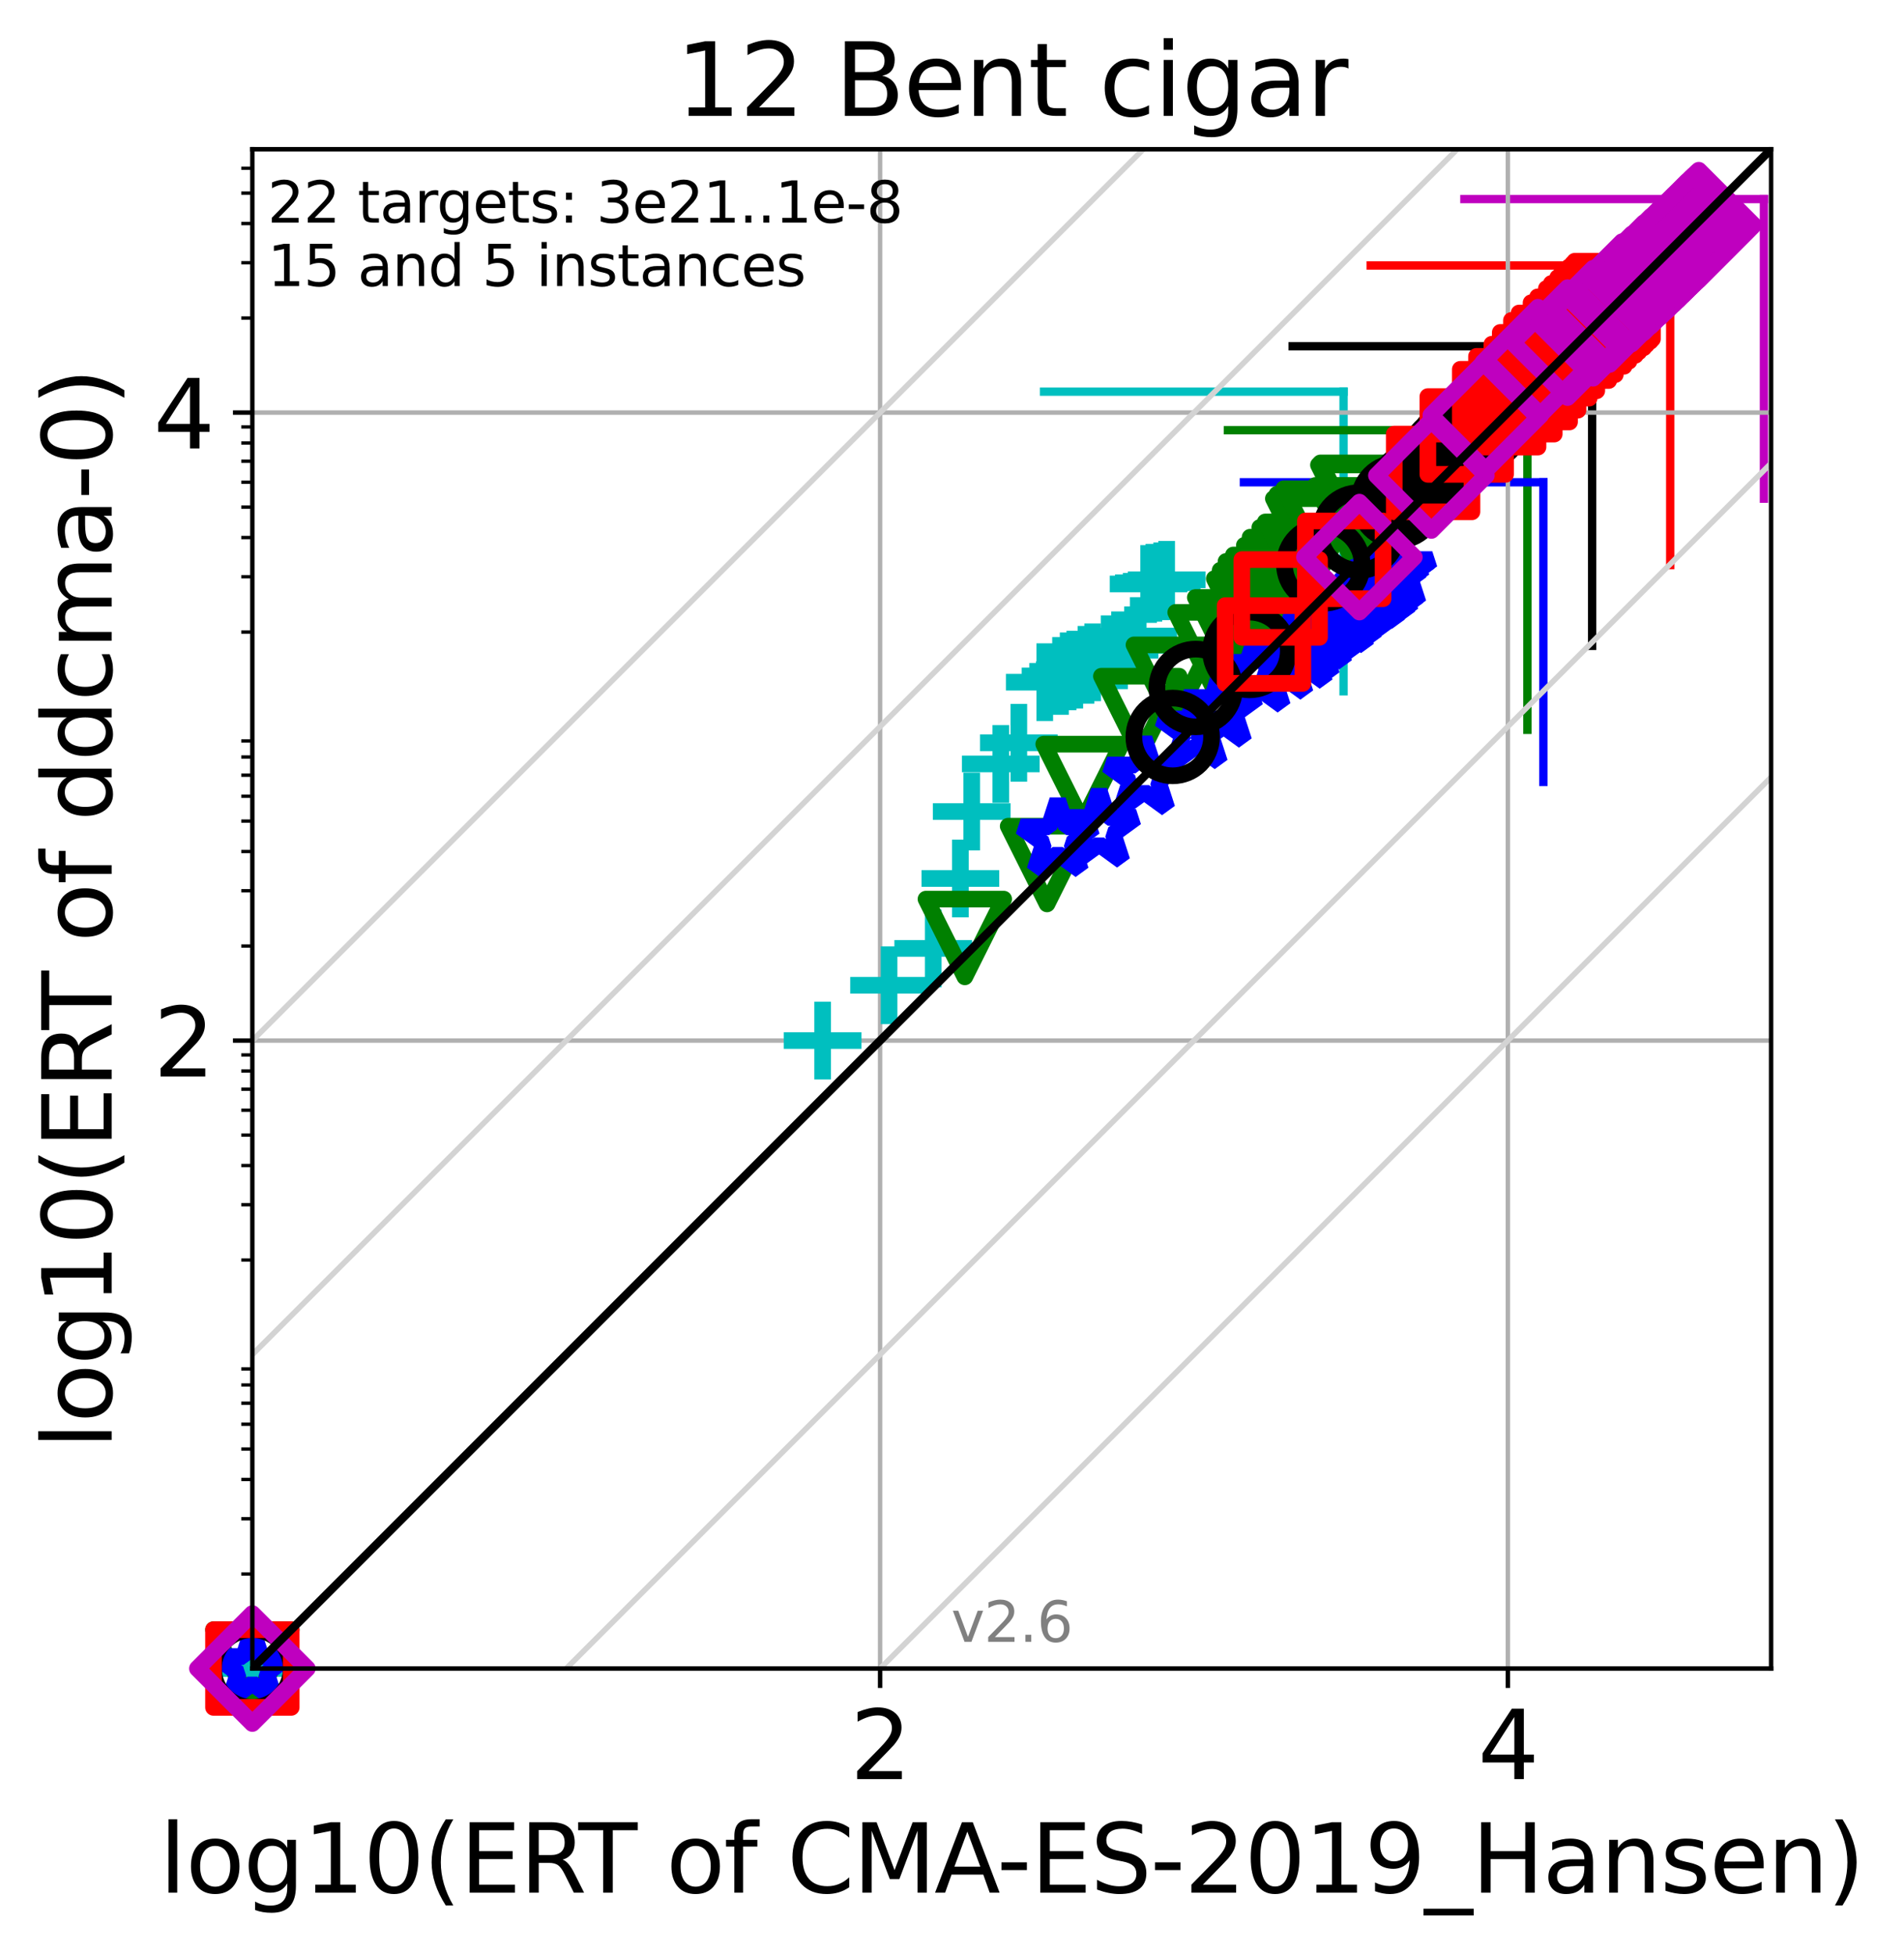 <?xml version="1.0" encoding="utf-8" standalone="no"?>
<!DOCTYPE svg PUBLIC "-//W3C//DTD SVG 1.1//EN"
  "http://www.w3.org/Graphics/SVG/1.1/DTD/svg11.dtd">
<svg xmlns:xlink="http://www.w3.org/1999/xlink" width="343.054pt" height="352.096pt" viewBox="0 0 343.054 352.096" xmlns="http://www.w3.org/2000/svg" version="1.1">
 <defs>
  <style type="text/css">*{stroke-linejoin: round; stroke-linecap: butt}</style>
 </defs>
 <g id="figure_1">
  <g id="patch_1">
   <path d="M 0 352.096 
L 343.054 352.096 
L 343.054 0 
L 0 0 
z
" style="fill: #ffffff"/>
  </g>
  <g id="axes_1">
   <g id="patch_2">
    <path d="M 45.469 300.517 
L 319.109 300.517 
L 319.109 26.877 
L 45.469 26.877 
z
" style="fill: #ffffff"/>
   </g>
   <g id="line2d_1">
    <path d="M 242.075 124.509 
L 242.075 70.545 
" clip-path="url(#pf329d497c3)" style="fill: none; stroke: #00bfbf; stroke-width: 1.5; stroke-linecap: square"/>
   </g>
   <g id="line2d_2">
    <path d="M 188.111 70.545 
L 242.075 70.545 
" clip-path="url(#pf329d497c3)" style="fill: none; stroke: #00bfbf; stroke-width: 1.5; stroke-linecap: square"/>
   </g>
   <g id="line2d_3">
    <path d="M 275.2 131.446 
L 275.2 77.482 
" clip-path="url(#pf329d497c3)" style="fill: none; stroke: #008000; stroke-width: 1.5; stroke-linecap: square"/>
   </g>
   <g id="line2d_4">
    <path d="M 221.235 77.482 
L 275.2 77.482 
" clip-path="url(#pf329d497c3)" style="fill: none; stroke: #008000; stroke-width: 1.5; stroke-linecap: square"/>
   </g>
   <g id="line2d_5">
    <path d="M 278.08 140.827 
L 278.08 86.863 
" clip-path="url(#pf329d497c3)" style="fill: none; stroke: #0000ff; stroke-width: 1.5; stroke-linecap: square"/>
   </g>
   <g id="line2d_6">
    <path d="M 224.115 86.863 
L 278.08 86.863 
" clip-path="url(#pf329d497c3)" style="fill: none; stroke: #0000ff; stroke-width: 1.5; stroke-linecap: square"/>
   </g>
   <g id="line2d_7">
    <path d="M 286.861 116.329 
L 286.861 62.365 
" clip-path="url(#pf329d497c3)" style="fill: none; stroke: #000000; stroke-width: 1.5; stroke-linecap: square"/>
   </g>
   <g id="line2d_8">
    <path d="M 232.897 62.365 
L 286.861 62.365 
" clip-path="url(#pf329d497c3)" style="fill: none; stroke: #000000; stroke-width: 1.5; stroke-linecap: square"/>
   </g>
   <g id="line2d_9">
    <path d="M 300.933 101.785 
L 300.933 47.821 
" clip-path="url(#pf329d497c3)" style="fill: none; stroke: #ff0000; stroke-width: 1.5; stroke-linecap: square"/>
   </g>
   <g id="line2d_10">
    <path d="M 246.968 47.821 
L 300.933 47.821 
" clip-path="url(#pf329d497c3)" style="fill: none; stroke: #ff0000; stroke-width: 1.5; stroke-linecap: square"/>
   </g>
   <g id="line2d_11">
    <path d="M 317.814 89.818 
L 317.814 35.854 
" clip-path="url(#pf329d497c3)" style="fill: none; stroke: #bf00bf; stroke-width: 1.5; stroke-linecap: square"/>
   </g>
   <g id="line2d_12">
    <path d="M 263.849 35.854 
L 317.814 35.854 
" clip-path="url(#pf329d497c3)" style="fill: none; stroke: #bf00bf; stroke-width: 1.5; stroke-linecap: square"/>
   </g>
   <g id="matplotlib.axis_1">
    <g id="xtick_1">
     <g id="line2d_13">
      <path d="M 158.573 300.517 
L 158.573 26.877 
" clip-path="url(#pf329d497c3)" style="fill: none; stroke: #b0b0b0; stroke-width: 0.8; stroke-linecap: square"/>
     </g>
     <g id="line2d_14">
      <defs>
       <path id="mf164458c51" d="M 0 0 
L 0 3.5 
" style="stroke: #000000; stroke-width: 0.8"/>
      </defs>
      <g>
       <use xlink:href="#mf164458c51" x="158.573" y="300.517" style="stroke: #000000; stroke-width: 0.8"/>
      </g>
     </g>
     <g id="text_1">
      <!-- 2 -->
      <g transform="translate(153.165 320.435)scale(0.17 -0.17)">
       <defs>
        <path id="DejaVuSans-32" d="M 1228 531 
L 3431 531 
L 3431 0 
L 469 0 
L 469 531 
Q 828 903 1448 1529 
Q 2069 2156 2228 2338 
Q 2531 2678 2651 2914 
Q 2772 3150 2772 3378 
Q 2772 3750 2511 3984 
Q 2250 4219 1831 4219 
Q 1534 4219 1204 4116 
Q 875 4013 500 3803 
L 500 4441 
Q 881 4594 1212 4672 
Q 1544 4750 1819 4750 
Q 2544 4750 2975 4387 
Q 3406 4025 3406 3419 
Q 3406 3131 3298 2873 
Q 3191 2616 2906 2266 
Q 2828 2175 2409 1742 
Q 1991 1309 1228 531 
z
" transform="scale(0.016)"/>
       </defs>
       <use xlink:href="#DejaVuSans-32"/>
      </g>
     </g>
    </g>
    <g id="xtick_2">
     <g id="line2d_15">
      <path d="M 271.678 300.517 
L 271.678 26.877 
" clip-path="url(#pf329d497c3)" style="fill: none; stroke: #b0b0b0; stroke-width: 0.8; stroke-linecap: square"/>
     </g>
     <g id="line2d_16">
      <g>
       <use xlink:href="#mf164458c51" x="271.678" y="300.517" style="stroke: #000000; stroke-width: 0.8"/>
      </g>
     </g>
     <g id="text_2">
      <!-- 4 -->
      <g transform="translate(266.27 320.435)scale(0.17 -0.17)">
       <defs>
        <path id="DejaVuSans-34" d="M 2419 4116 
L 825 1625 
L 2419 1625 
L 2419 4116 
z
M 2253 4666 
L 3047 4666 
L 3047 1625 
L 3713 1625 
L 3713 1100 
L 3047 1100 
L 3047 0 
L 2419 0 
L 2419 1100 
L 313 1100 
L 313 1709 
L 2253 4666 
z
" transform="scale(0.016)"/>
       </defs>
       <use xlink:href="#DejaVuSans-34"/>
      </g>
     </g>
    </g>
    <g id="text_3">
     <!-- log10(ERT of CMA-ES-2019_Hansen) -->
     <g transform="translate(28.725 340.887)scale(0.17 -0.17)">
      <defs>
       <path id="DejaVuSans-6c" d="M 603 4863 
L 1178 4863 
L 1178 0 
L 603 0 
L 603 4863 
z
" transform="scale(0.016)"/>
       <path id="DejaVuSans-6f" d="M 1959 3097 
Q 1497 3097 1228 2736 
Q 959 2375 959 1747 
Q 959 1119 1226 758 
Q 1494 397 1959 397 
Q 2419 397 2687 759 
Q 2956 1122 2956 1747 
Q 2956 2369 2687 2733 
Q 2419 3097 1959 3097 
z
M 1959 3584 
Q 2709 3584 3137 3096 
Q 3566 2609 3566 1747 
Q 3566 888 3137 398 
Q 2709 -91 1959 -91 
Q 1206 -91 779 398 
Q 353 888 353 1747 
Q 353 2609 779 3096 
Q 1206 3584 1959 3584 
z
" transform="scale(0.016)"/>
       <path id="DejaVuSans-67" d="M 2906 1791 
Q 2906 2416 2648 2759 
Q 2391 3103 1925 3103 
Q 1463 3103 1205 2759 
Q 947 2416 947 1791 
Q 947 1169 1205 825 
Q 1463 481 1925 481 
Q 2391 481 2648 825 
Q 2906 1169 2906 1791 
z
M 3481 434 
Q 3481 -459 3084 -895 
Q 2688 -1331 1869 -1331 
Q 1566 -1331 1297 -1286 
Q 1028 -1241 775 -1147 
L 775 -588 
Q 1028 -725 1275 -790 
Q 1522 -856 1778 -856 
Q 2344 -856 2625 -561 
Q 2906 -266 2906 331 
L 2906 616 
Q 2728 306 2450 153 
Q 2172 0 1784 0 
Q 1141 0 747 490 
Q 353 981 353 1791 
Q 353 2603 747 3093 
Q 1141 3584 1784 3584 
Q 2172 3584 2450 3431 
Q 2728 3278 2906 2969 
L 2906 3500 
L 3481 3500 
L 3481 434 
z
" transform="scale(0.016)"/>
       <path id="DejaVuSans-31" d="M 794 531 
L 1825 531 
L 1825 4091 
L 703 3866 
L 703 4441 
L 1819 4666 
L 2450 4666 
L 2450 531 
L 3481 531 
L 3481 0 
L 794 0 
L 794 531 
z
" transform="scale(0.016)"/>
       <path id="DejaVuSans-30" d="M 2034 4250 
Q 1547 4250 1301 3770 
Q 1056 3291 1056 2328 
Q 1056 1369 1301 889 
Q 1547 409 2034 409 
Q 2525 409 2770 889 
Q 3016 1369 3016 2328 
Q 3016 3291 2770 3770 
Q 2525 4250 2034 4250 
z
M 2034 4750 
Q 2819 4750 3233 4129 
Q 3647 3509 3647 2328 
Q 3647 1150 3233 529 
Q 2819 -91 2034 -91 
Q 1250 -91 836 529 
Q 422 1150 422 2328 
Q 422 3509 836 4129 
Q 1250 4750 2034 4750 
z
" transform="scale(0.016)"/>
       <path id="DejaVuSans-28" d="M 1984 4856 
Q 1566 4138 1362 3434 
Q 1159 2731 1159 2009 
Q 1159 1288 1364 580 
Q 1569 -128 1984 -844 
L 1484 -844 
Q 1016 -109 783 600 
Q 550 1309 550 2009 
Q 550 2706 781 3412 
Q 1013 4119 1484 4856 
L 1984 4856 
z
" transform="scale(0.016)"/>
       <path id="DejaVuSans-45" d="M 628 4666 
L 3578 4666 
L 3578 4134 
L 1259 4134 
L 1259 2753 
L 3481 2753 
L 3481 2222 
L 1259 2222 
L 1259 531 
L 3634 531 
L 3634 0 
L 628 0 
L 628 4666 
z
" transform="scale(0.016)"/>
       <path id="DejaVuSans-52" d="M 2841 2188 
Q 3044 2119 3236 1894 
Q 3428 1669 3622 1275 
L 4263 0 
L 3584 0 
L 2988 1197 
Q 2756 1666 2539 1819 
Q 2322 1972 1947 1972 
L 1259 1972 
L 1259 0 
L 628 0 
L 628 4666 
L 2053 4666 
Q 2853 4666 3247 4331 
Q 3641 3997 3641 3322 
Q 3641 2881 3436 2590 
Q 3231 2300 2841 2188 
z
M 1259 4147 
L 1259 2491 
L 2053 2491 
Q 2509 2491 2742 2702 
Q 2975 2913 2975 3322 
Q 2975 3731 2742 3939 
Q 2509 4147 2053 4147 
L 1259 4147 
z
" transform="scale(0.016)"/>
       <path id="DejaVuSans-54" d="M -19 4666 
L 3928 4666 
L 3928 4134 
L 2272 4134 
L 2272 0 
L 1638 0 
L 1638 4134 
L -19 4134 
L -19 4666 
z
" transform="scale(0.016)"/>
       <path id="DejaVuSans-20" transform="scale(0.016)"/>
       <path id="DejaVuSans-66" d="M 2375 4863 
L 2375 4384 
L 1825 4384 
Q 1516 4384 1395 4259 
Q 1275 4134 1275 3809 
L 1275 3500 
L 2222 3500 
L 2222 3053 
L 1275 3053 
L 1275 0 
L 697 0 
L 697 3053 
L 147 3053 
L 147 3500 
L 697 3500 
L 697 3744 
Q 697 4328 969 4595 
Q 1241 4863 1831 4863 
L 2375 4863 
z
" transform="scale(0.016)"/>
       <path id="DejaVuSans-43" d="M 4122 4306 
L 4122 3641 
Q 3803 3938 3442 4084 
Q 3081 4231 2675 4231 
Q 1875 4231 1450 3742 
Q 1025 3253 1025 2328 
Q 1025 1406 1450 917 
Q 1875 428 2675 428 
Q 3081 428 3442 575 
Q 3803 722 4122 1019 
L 4122 359 
Q 3791 134 3420 21 
Q 3050 -91 2638 -91 
Q 1578 -91 968 557 
Q 359 1206 359 2328 
Q 359 3453 968 4101 
Q 1578 4750 2638 4750 
Q 3056 4750 3426 4639 
Q 3797 4528 4122 4306 
z
" transform="scale(0.016)"/>
       <path id="DejaVuSans-4d" d="M 628 4666 
L 1569 4666 
L 2759 1491 
L 3956 4666 
L 4897 4666 
L 4897 0 
L 4281 0 
L 4281 4097 
L 3078 897 
L 2444 897 
L 1241 4097 
L 1241 0 
L 628 0 
L 628 4666 
z
" transform="scale(0.016)"/>
       <path id="DejaVuSans-41" d="M 2188 4044 
L 1331 1722 
L 3047 1722 
L 2188 4044 
z
M 1831 4666 
L 2547 4666 
L 4325 0 
L 3669 0 
L 3244 1197 
L 1141 1197 
L 716 0 
L 50 0 
L 1831 4666 
z
" transform="scale(0.016)"/>
       <path id="DejaVuSans-2d" d="M 313 2009 
L 1997 2009 
L 1997 1497 
L 313 1497 
L 313 2009 
z
" transform="scale(0.016)"/>
       <path id="DejaVuSans-53" d="M 3425 4513 
L 3425 3897 
Q 3066 4069 2747 4153 
Q 2428 4238 2131 4238 
Q 1616 4238 1336 4038 
Q 1056 3838 1056 3469 
Q 1056 3159 1242 3001 
Q 1428 2844 1947 2747 
L 2328 2669 
Q 3034 2534 3370 2195 
Q 3706 1856 3706 1288 
Q 3706 609 3251 259 
Q 2797 -91 1919 -91 
Q 1588 -91 1214 -16 
Q 841 59 441 206 
L 441 856 
Q 825 641 1194 531 
Q 1563 422 1919 422 
Q 2459 422 2753 634 
Q 3047 847 3047 1241 
Q 3047 1584 2836 1778 
Q 2625 1972 2144 2069 
L 1759 2144 
Q 1053 2284 737 2584 
Q 422 2884 422 3419 
Q 422 4038 858 4394 
Q 1294 4750 2059 4750 
Q 2388 4750 2728 4690 
Q 3069 4631 3425 4513 
z
" transform="scale(0.016)"/>
       <path id="DejaVuSans-39" d="M 703 97 
L 703 672 
Q 941 559 1184 500 
Q 1428 441 1663 441 
Q 2288 441 2617 861 
Q 2947 1281 2994 2138 
Q 2813 1869 2534 1725 
Q 2256 1581 1919 1581 
Q 1219 1581 811 2004 
Q 403 2428 403 3163 
Q 403 3881 828 4315 
Q 1253 4750 1959 4750 
Q 2769 4750 3195 4129 
Q 3622 3509 3622 2328 
Q 3622 1225 3098 567 
Q 2575 -91 1691 -91 
Q 1453 -91 1209 -44 
Q 966 3 703 97 
z
M 1959 2075 
Q 2384 2075 2632 2365 
Q 2881 2656 2881 3163 
Q 2881 3666 2632 3958 
Q 2384 4250 1959 4250 
Q 1534 4250 1286 3958 
Q 1038 3666 1038 3163 
Q 1038 2656 1286 2365 
Q 1534 2075 1959 2075 
z
" transform="scale(0.016)"/>
       <path id="DejaVuSans-5f" d="M 3263 -1063 
L 3263 -1509 
L -63 -1509 
L -63 -1063 
L 3263 -1063 
z
" transform="scale(0.016)"/>
       <path id="DejaVuSans-48" d="M 628 4666 
L 1259 4666 
L 1259 2753 
L 3553 2753 
L 3553 4666 
L 4184 4666 
L 4184 0 
L 3553 0 
L 3553 2222 
L 1259 2222 
L 1259 0 
L 628 0 
L 628 4666 
z
" transform="scale(0.016)"/>
       <path id="DejaVuSans-61" d="M 2194 1759 
Q 1497 1759 1228 1600 
Q 959 1441 959 1056 
Q 959 750 1161 570 
Q 1363 391 1709 391 
Q 2188 391 2477 730 
Q 2766 1069 2766 1631 
L 2766 1759 
L 2194 1759 
z
M 3341 1997 
L 3341 0 
L 2766 0 
L 2766 531 
Q 2569 213 2275 61 
Q 1981 -91 1556 -91 
Q 1019 -91 701 211 
Q 384 513 384 1019 
Q 384 1609 779 1909 
Q 1175 2209 1959 2209 
L 2766 2209 
L 2766 2266 
Q 2766 2663 2505 2880 
Q 2244 3097 1772 3097 
Q 1472 3097 1187 3025 
Q 903 2953 641 2809 
L 641 3341 
Q 956 3463 1253 3523 
Q 1550 3584 1831 3584 
Q 2591 3584 2966 3190 
Q 3341 2797 3341 1997 
z
" transform="scale(0.016)"/>
       <path id="DejaVuSans-6e" d="M 3513 2113 
L 3513 0 
L 2938 0 
L 2938 2094 
Q 2938 2591 2744 2837 
Q 2550 3084 2163 3084 
Q 1697 3084 1428 2787 
Q 1159 2491 1159 1978 
L 1159 0 
L 581 0 
L 581 3500 
L 1159 3500 
L 1159 2956 
Q 1366 3272 1645 3428 
Q 1925 3584 2291 3584 
Q 2894 3584 3203 3211 
Q 3513 2838 3513 2113 
z
" transform="scale(0.016)"/>
       <path id="DejaVuSans-73" d="M 2834 3397 
L 2834 2853 
Q 2591 2978 2328 3040 
Q 2066 3103 1784 3103 
Q 1356 3103 1142 2972 
Q 928 2841 928 2578 
Q 928 2378 1081 2264 
Q 1234 2150 1697 2047 
L 1894 2003 
Q 2506 1872 2764 1633 
Q 3022 1394 3022 966 
Q 3022 478 2636 193 
Q 2250 -91 1575 -91 
Q 1294 -91 989 -36 
Q 684 19 347 128 
L 347 722 
Q 666 556 975 473 
Q 1284 391 1588 391 
Q 1994 391 2212 530 
Q 2431 669 2431 922 
Q 2431 1156 2273 1281 
Q 2116 1406 1581 1522 
L 1381 1569 
Q 847 1681 609 1914 
Q 372 2147 372 2553 
Q 372 3047 722 3315 
Q 1072 3584 1716 3584 
Q 2034 3584 2315 3537 
Q 2597 3491 2834 3397 
z
" transform="scale(0.016)"/>
       <path id="DejaVuSans-65" d="M 3597 1894 
L 3597 1613 
L 953 1613 
Q 991 1019 1311 708 
Q 1631 397 2203 397 
Q 2534 397 2845 478 
Q 3156 559 3463 722 
L 3463 178 
Q 3153 47 2828 -22 
Q 2503 -91 2169 -91 
Q 1331 -91 842 396 
Q 353 884 353 1716 
Q 353 2575 817 3079 
Q 1281 3584 2069 3584 
Q 2775 3584 3186 3129 
Q 3597 2675 3597 1894 
z
M 3022 2063 
Q 3016 2534 2758 2815 
Q 2500 3097 2075 3097 
Q 1594 3097 1305 2825 
Q 1016 2553 972 2059 
L 3022 2063 
z
" transform="scale(0.016)"/>
       <path id="DejaVuSans-29" d="M 513 4856 
L 1013 4856 
Q 1481 4119 1714 3412 
Q 1947 2706 1947 2009 
Q 1947 1309 1714 600 
Q 1481 -109 1013 -844 
L 513 -844 
Q 928 -128 1133 580 
Q 1338 1288 1338 2009 
Q 1338 2731 1133 3434 
Q 928 4138 513 4856 
z
" transform="scale(0.016)"/>
      </defs>
      <use xlink:href="#DejaVuSans-6c"/>
      <use xlink:href="#DejaVuSans-6f" x="27.783"/>
      <use xlink:href="#DejaVuSans-67" x="88.965"/>
      <use xlink:href="#DejaVuSans-31" x="152.441"/>
      <use xlink:href="#DejaVuSans-30" x="216.064"/>
      <use xlink:href="#DejaVuSans-28" x="279.688"/>
      <use xlink:href="#DejaVuSans-45" x="318.701"/>
      <use xlink:href="#DejaVuSans-52" x="381.885"/>
      <use xlink:href="#DejaVuSans-54" x="444.117"/>
      <use xlink:href="#DejaVuSans-20" x="505.201"/>
      <use xlink:href="#DejaVuSans-6f" x="536.988"/>
      <use xlink:href="#DejaVuSans-66" x="598.17"/>
      <use xlink:href="#DejaVuSans-20" x="633.375"/>
      <use xlink:href="#DejaVuSans-43" x="665.162"/>
      <use xlink:href="#DejaVuSans-4d" x="734.986"/>
      <use xlink:href="#DejaVuSans-41" x="821.266"/>
      <use xlink:href="#DejaVuSans-2d" x="887.424"/>
      <use xlink:href="#DejaVuSans-45" x="923.508"/>
      <use xlink:href="#DejaVuSans-53" x="986.691"/>
      <use xlink:href="#DejaVuSans-2d" x="1050.168"/>
      <use xlink:href="#DejaVuSans-32" x="1086.252"/>
      <use xlink:href="#DejaVuSans-30" x="1149.875"/>
      <use xlink:href="#DejaVuSans-31" x="1213.498"/>
      <use xlink:href="#DejaVuSans-39" x="1277.121"/>
      <use xlink:href="#DejaVuSans-5f" x="1340.744"/>
      <use xlink:href="#DejaVuSans-48" x="1390.744"/>
      <use xlink:href="#DejaVuSans-61" x="1465.939"/>
      <use xlink:href="#DejaVuSans-6e" x="1527.219"/>
      <use xlink:href="#DejaVuSans-73" x="1590.598"/>
      <use xlink:href="#DejaVuSans-65" x="1642.697"/>
      <use xlink:href="#DejaVuSans-6e" x="1704.221"/>
      <use xlink:href="#DejaVuSans-29" x="1767.6"/>
     </g>
    </g>
   </g>
   <g id="matplotlib.axis_2">
    <g id="ytick_1">
     <g id="line2d_17">
      <path d="M 45.469 187.413 
L 319.109 187.413 
" clip-path="url(#pf329d497c3)" style="fill: none; stroke: #b0b0b0; stroke-width: 0.8; stroke-linecap: square"/>
     </g>
     <g id="line2d_18">
      <defs>
       <path id="m1c961e92a6" d="M 0 0 
L -3.5 0 
" style="stroke: #000000; stroke-width: 0.8"/>
      </defs>
      <g>
       <use xlink:href="#m1c961e92a6" x="45.469" y="187.413" style="stroke: #000000; stroke-width: 0.8"/>
      </g>
     </g>
     <g id="text_4">
      <!-- 2 -->
      <g transform="translate(27.653 193.872)scale(0.17 -0.17)">
       <use xlink:href="#DejaVuSans-32"/>
      </g>
     </g>
    </g>
    <g id="ytick_2">
     <g id="line2d_19">
      <path d="M 45.469 74.309 
L 319.109 74.309 
" clip-path="url(#pf329d497c3)" style="fill: none; stroke: #b0b0b0; stroke-width: 0.8; stroke-linecap: square"/>
     </g>
     <g id="line2d_20">
      <g>
       <use xlink:href="#m1c961e92a6" x="45.469" y="74.309" style="stroke: #000000; stroke-width: 0.8"/>
      </g>
     </g>
     <g id="text_5">
      <!-- 4 -->
      <g transform="translate(27.653 80.767)scale(0.17 -0.17)">
       <use xlink:href="#DejaVuSans-34"/>
      </g>
     </g>
    </g>
    <g id="ytick_3">
     <g id="line2d_21">
      <defs>
       <path id="m7a62cef598" d="M 0 0 
L -2 0 
" style="stroke: #000000; stroke-width: 0.6"/>
      </defs>
      <g>
       <use xlink:href="#m7a62cef598" x="45.469" y="283.493" style="stroke: #000000; stroke-width: 0.6"/>
      </g>
     </g>
    </g>
    <g id="ytick_4">
     <g id="line2d_22">
      <g>
       <use xlink:href="#m7a62cef598" x="45.469" y="273.535" style="stroke: #000000; stroke-width: 0.6"/>
      </g>
     </g>
    </g>
    <g id="ytick_5">
     <g id="line2d_23">
      <g>
       <use xlink:href="#m7a62cef598" x="45.469" y="266.469" style="stroke: #000000; stroke-width: 0.6"/>
      </g>
     </g>
    </g>
    <g id="ytick_6">
     <g id="line2d_24">
      <g>
       <use xlink:href="#m7a62cef598" x="45.469" y="260.989" style="stroke: #000000; stroke-width: 0.6"/>
      </g>
     </g>
    </g>
    <g id="ytick_7">
     <g id="line2d_25">
      <g>
       <use xlink:href="#m7a62cef598" x="45.469" y="256.511" style="stroke: #000000; stroke-width: 0.6"/>
      </g>
     </g>
    </g>
    <g id="ytick_8">
     <g id="line2d_26">
      <g>
       <use xlink:href="#m7a62cef598" x="45.469" y="252.725" style="stroke: #000000; stroke-width: 0.6"/>
      </g>
     </g>
    </g>
    <g id="ytick_9">
     <g id="line2d_27">
      <g>
       <use xlink:href="#m7a62cef598" x="45.469" y="249.445" style="stroke: #000000; stroke-width: 0.6"/>
      </g>
     </g>
    </g>
    <g id="ytick_10">
     <g id="line2d_28">
      <g>
       <use xlink:href="#m7a62cef598" x="45.469" y="246.553" style="stroke: #000000; stroke-width: 0.6"/>
      </g>
     </g>
    </g>
    <g id="ytick_11">
     <g id="line2d_29">
      <g>
       <use xlink:href="#m7a62cef598" x="45.469" y="226.941" style="stroke: #000000; stroke-width: 0.6"/>
      </g>
     </g>
    </g>
    <g id="ytick_12">
     <g id="line2d_30">
      <g>
       <use xlink:href="#m7a62cef598" x="45.469" y="216.983" style="stroke: #000000; stroke-width: 0.6"/>
      </g>
     </g>
    </g>
    <g id="ytick_13">
     <g id="line2d_31">
      <g>
       <use xlink:href="#m7a62cef598" x="45.469" y="209.917" style="stroke: #000000; stroke-width: 0.6"/>
      </g>
     </g>
    </g>
    <g id="ytick_14">
     <g id="line2d_32">
      <g>
       <use xlink:href="#m7a62cef598" x="45.469" y="204.437" style="stroke: #000000; stroke-width: 0.6"/>
      </g>
     </g>
    </g>
    <g id="ytick_15">
     <g id="line2d_33">
      <g>
       <use xlink:href="#m7a62cef598" x="45.469" y="199.959" style="stroke: #000000; stroke-width: 0.6"/>
      </g>
     </g>
    </g>
    <g id="ytick_16">
     <g id="line2d_34">
      <g>
       <use xlink:href="#m7a62cef598" x="45.469" y="196.173" style="stroke: #000000; stroke-width: 0.6"/>
      </g>
     </g>
    </g>
    <g id="ytick_17">
     <g id="line2d_35">
      <g>
       <use xlink:href="#m7a62cef598" x="45.469" y="192.893" style="stroke: #000000; stroke-width: 0.6"/>
      </g>
     </g>
    </g>
    <g id="ytick_18">
     <g id="line2d_36">
      <g>
       <use xlink:href="#m7a62cef598" x="45.469" y="190.001" style="stroke: #000000; stroke-width: 0.6"/>
      </g>
     </g>
    </g>
    <g id="ytick_19">
     <g id="line2d_37">
      <g>
       <use xlink:href="#m7a62cef598" x="45.469" y="170.389" style="stroke: #000000; stroke-width: 0.6"/>
      </g>
     </g>
    </g>
    <g id="ytick_20">
     <g id="line2d_38">
      <g>
       <use xlink:href="#m7a62cef598" x="45.469" y="160.431" style="stroke: #000000; stroke-width: 0.6"/>
      </g>
     </g>
    </g>
    <g id="ytick_21">
     <g id="line2d_39">
      <g>
       <use xlink:href="#m7a62cef598" x="45.469" y="153.365" style="stroke: #000000; stroke-width: 0.6"/>
      </g>
     </g>
    </g>
    <g id="ytick_22">
     <g id="line2d_40">
      <g>
       <use xlink:href="#m7a62cef598" x="45.469" y="147.885" style="stroke: #000000; stroke-width: 0.6"/>
      </g>
     </g>
    </g>
    <g id="ytick_23">
     <g id="line2d_41">
      <g>
       <use xlink:href="#m7a62cef598" x="45.469" y="143.407" style="stroke: #000000; stroke-width: 0.6"/>
      </g>
     </g>
    </g>
    <g id="ytick_24">
     <g id="line2d_42">
      <g>
       <use xlink:href="#m7a62cef598" x="45.469" y="139.621" style="stroke: #000000; stroke-width: 0.6"/>
      </g>
     </g>
    </g>
    <g id="ytick_25">
     <g id="line2d_43">
      <g>
       <use xlink:href="#m7a62cef598" x="45.469" y="136.341" style="stroke: #000000; stroke-width: 0.6"/>
      </g>
     </g>
    </g>
    <g id="ytick_26">
     <g id="line2d_44">
      <g>
       <use xlink:href="#m7a62cef598" x="45.469" y="133.448" style="stroke: #000000; stroke-width: 0.6"/>
      </g>
     </g>
    </g>
    <g id="ytick_27">
     <g id="line2d_45">
      <g>
       <use xlink:href="#m7a62cef598" x="45.469" y="113.837" style="stroke: #000000; stroke-width: 0.6"/>
      </g>
     </g>
    </g>
    <g id="ytick_28">
     <g id="line2d_46">
      <g>
       <use xlink:href="#m7a62cef598" x="45.469" y="103.878" style="stroke: #000000; stroke-width: 0.6"/>
      </g>
     </g>
    </g>
    <g id="ytick_29">
     <g id="line2d_47">
      <g>
       <use xlink:href="#m7a62cef598" x="45.469" y="96.813" style="stroke: #000000; stroke-width: 0.6"/>
      </g>
     </g>
    </g>
    <g id="ytick_30">
     <g id="line2d_48">
      <g>
       <use xlink:href="#m7a62cef598" x="45.469" y="91.332" style="stroke: #000000; stroke-width: 0.6"/>
      </g>
     </g>
    </g>
    <g id="ytick_31">
     <g id="line2d_49">
      <g>
       <use xlink:href="#m7a62cef598" x="45.469" y="86.855" style="stroke: #000000; stroke-width: 0.6"/>
      </g>
     </g>
    </g>
    <g id="ytick_32">
     <g id="line2d_50">
      <g>
       <use xlink:href="#m7a62cef598" x="45.469" y="83.069" style="stroke: #000000; stroke-width: 0.6"/>
      </g>
     </g>
    </g>
    <g id="ytick_33">
     <g id="line2d_51">
      <g>
       <use xlink:href="#m7a62cef598" x="45.469" y="79.789" style="stroke: #000000; stroke-width: 0.6"/>
      </g>
     </g>
    </g>
    <g id="ytick_34">
     <g id="line2d_52">
      <g>
       <use xlink:href="#m7a62cef598" x="45.469" y="76.896" style="stroke: #000000; stroke-width: 0.6"/>
      </g>
     </g>
    </g>
    <g id="ytick_35">
     <g id="line2d_53">
      <g>
       <use xlink:href="#m7a62cef598" x="45.469" y="57.285" style="stroke: #000000; stroke-width: 0.6"/>
      </g>
     </g>
    </g>
    <g id="ytick_36">
     <g id="line2d_54">
      <g>
       <use xlink:href="#m7a62cef598" x="45.469" y="47.326" style="stroke: #000000; stroke-width: 0.6"/>
      </g>
     </g>
    </g>
    <g id="ytick_37">
     <g id="line2d_55">
      <g>
       <use xlink:href="#m7a62cef598" x="45.469" y="40.261" style="stroke: #000000; stroke-width: 0.6"/>
      </g>
     </g>
    </g>
    <g id="ytick_38">
     <g id="line2d_56">
      <g>
       <use xlink:href="#m7a62cef598" x="45.469" y="34.78" style="stroke: #000000; stroke-width: 0.6"/>
      </g>
     </g>
    </g>
    <g id="ytick_39">
     <g id="line2d_57">
      <g>
       <use xlink:href="#m7a62cef598" x="45.469" y="30.302" style="stroke: #000000; stroke-width: 0.6"/>
      </g>
     </g>
    </g>
    <g id="text_6">
     <!-- log10(ERT of ddcma-0) -->
     <g transform="translate(20.117 260.982)rotate(-90)scale(0.17 -0.17)">
      <defs>
       <path id="DejaVuSans-64" d="M 2906 2969 
L 2906 4863 
L 3481 4863 
L 3481 0 
L 2906 0 
L 2906 525 
Q 2725 213 2448 61 
Q 2172 -91 1784 -91 
Q 1150 -91 751 415 
Q 353 922 353 1747 
Q 353 2572 751 3078 
Q 1150 3584 1784 3584 
Q 2172 3584 2448 3432 
Q 2725 3281 2906 2969 
z
M 947 1747 
Q 947 1113 1208 752 
Q 1469 391 1925 391 
Q 2381 391 2643 752 
Q 2906 1113 2906 1747 
Q 2906 2381 2643 2742 
Q 2381 3103 1925 3103 
Q 1469 3103 1208 2742 
Q 947 2381 947 1747 
z
" transform="scale(0.016)"/>
       <path id="DejaVuSans-63" d="M 3122 3366 
L 3122 2828 
Q 2878 2963 2633 3030 
Q 2388 3097 2138 3097 
Q 1578 3097 1268 2742 
Q 959 2388 959 1747 
Q 959 1106 1268 751 
Q 1578 397 2138 397 
Q 2388 397 2633 464 
Q 2878 531 3122 666 
L 3122 134 
Q 2881 22 2623 -34 
Q 2366 -91 2075 -91 
Q 1284 -91 818 406 
Q 353 903 353 1747 
Q 353 2603 823 3093 
Q 1294 3584 2113 3584 
Q 2378 3584 2631 3529 
Q 2884 3475 3122 3366 
z
" transform="scale(0.016)"/>
       <path id="DejaVuSans-6d" d="M 3328 2828 
Q 3544 3216 3844 3400 
Q 4144 3584 4550 3584 
Q 5097 3584 5394 3201 
Q 5691 2819 5691 2113 
L 5691 0 
L 5113 0 
L 5113 2094 
Q 5113 2597 4934 2840 
Q 4756 3084 4391 3084 
Q 3944 3084 3684 2787 
Q 3425 2491 3425 1978 
L 3425 0 
L 2847 0 
L 2847 2094 
Q 2847 2600 2669 2842 
Q 2491 3084 2119 3084 
Q 1678 3084 1418 2786 
Q 1159 2488 1159 1978 
L 1159 0 
L 581 0 
L 581 3500 
L 1159 3500 
L 1159 2956 
Q 1356 3278 1631 3431 
Q 1906 3584 2284 3584 
Q 2666 3584 2933 3390 
Q 3200 3197 3328 2828 
z
" transform="scale(0.016)"/>
      </defs>
      <use xlink:href="#DejaVuSans-6c"/>
      <use xlink:href="#DejaVuSans-6f" x="27.783"/>
      <use xlink:href="#DejaVuSans-67" x="88.965"/>
      <use xlink:href="#DejaVuSans-31" x="152.441"/>
      <use xlink:href="#DejaVuSans-30" x="216.064"/>
      <use xlink:href="#DejaVuSans-28" x="279.688"/>
      <use xlink:href="#DejaVuSans-45" x="318.701"/>
      <use xlink:href="#DejaVuSans-52" x="381.885"/>
      <use xlink:href="#DejaVuSans-54" x="444.117"/>
      <use xlink:href="#DejaVuSans-20" x="505.201"/>
      <use xlink:href="#DejaVuSans-6f" x="536.988"/>
      <use xlink:href="#DejaVuSans-66" x="598.17"/>
      <use xlink:href="#DejaVuSans-20" x="633.375"/>
      <use xlink:href="#DejaVuSans-64" x="665.162"/>
      <use xlink:href="#DejaVuSans-64" x="728.639"/>
      <use xlink:href="#DejaVuSans-63" x="792.115"/>
      <use xlink:href="#DejaVuSans-6d" x="847.096"/>
      <use xlink:href="#DejaVuSans-61" x="944.508"/>
      <use xlink:href="#DejaVuSans-2d" x="1005.787"/>
      <use xlink:href="#DejaVuSans-30" x="1041.871"/>
      <use xlink:href="#DejaVuSans-29" x="1105.494"/>
     </g>
    </g>
   </g>
   <g id="line2d_58">
    <defs>
     <path id="m63f6844350" d="M -7 0 
L 7 0 
M 0 7 
L 0 -7 
" style="stroke: #00bfbf; stroke-width: 3"/>
    </defs>
    <g>
     <use xlink:href="#m63f6844350" x="45.469" y="300.517" style="fill-opacity: 0; stroke: #00bfbf; stroke-width: 3"/>
     <use xlink:href="#m63f6844350" x="148.219" y="187.413" style="fill-opacity: 0; stroke: #00bfbf; stroke-width: 3"/>
     <use xlink:href="#m63f6844350" x="160.189" y="177.455" style="fill-opacity: 0; stroke: #00bfbf; stroke-width: 3"/>
     <use xlink:href="#m63f6844350" x="168.147" y="170.81" style="fill-opacity: 0; stroke: #00bfbf; stroke-width: 3"/>
     <use xlink:href="#m63f6844350" x="173.037" y="158.224" style="fill-opacity: 0; stroke: #00bfbf; stroke-width: 3"/>
     <use xlink:href="#m63f6844350" x="175.076" y="146.168" style="fill-opacity: 0; stroke: #00bfbf; stroke-width: 3"/>
     <use xlink:href="#m63f6844350" x="180.32" y="137.588" style="fill-opacity: 0; stroke: #00bfbf; stroke-width: 3"/>
     <use xlink:href="#m63f6844350" x="183.567" y="133.778" style="fill-opacity: 0; stroke: #00bfbf; stroke-width: 3"/>
     <use xlink:href="#m63f6844350" x="188.241" y="122.869" style="fill-opacity: 0; stroke: #00bfbf; stroke-width: 3"/>
     <use xlink:href="#m63f6844350" x="191.08" y="121.745" style="fill-opacity: 0; stroke: #00bfbf; stroke-width: 3"/>
     <use xlink:href="#m63f6844350" x="192.453" y="120.915" style="fill-opacity: 0; stroke: #00bfbf; stroke-width: 3"/>
     <use xlink:href="#m63f6844350" x="193.655" y="120.603" style="fill-opacity: 0; stroke: #00bfbf; stroke-width: 3"/>
     <use xlink:href="#m63f6844350" x="195.666" y="119.742" style="fill-opacity: 0; stroke: #00bfbf; stroke-width: 3"/>
     <use xlink:href="#m63f6844350" x="196.873" y="119.293" style="fill-opacity: 0; stroke: #00bfbf; stroke-width: 3"/>
     <use xlink:href="#m63f6844350" x="199.837" y="117.843" style="fill-opacity: 0; stroke: #00bfbf; stroke-width: 3"/>
     <use xlink:href="#m63f6844350" x="201.713" y="117.122" style="fill-opacity: 0; stroke: #00bfbf; stroke-width: 3"/>
     <use xlink:href="#m63f6844350" x="204.052" y="116.215" style="fill-opacity: 0; stroke: #00bfbf; stroke-width: 3"/>
     <use xlink:href="#m63f6844350" x="205.079" y="114.552" style="fill-opacity: 0; stroke: #00bfbf; stroke-width: 3"/>
     <use xlink:href="#m63f6844350" x="206.955" y="105.18" style="fill-opacity: 0; stroke: #00bfbf; stroke-width: 3"/>
     <use xlink:href="#m63f6844350" x="207.902" y="104.958" style="fill-opacity: 0; stroke: #00bfbf; stroke-width: 3"/>
     <use xlink:href="#m63f6844350" x="209.313" y="104.692" style="fill-opacity: 0; stroke: #00bfbf; stroke-width: 3"/>
     <use xlink:href="#m63f6844350" x="210.202" y="104.426" style="fill-opacity: 0; stroke: #00bfbf; stroke-width: 3"/>
    </g>
   </g>
   <g id="line2d_59">
    <defs>
     <path id="m34bb912186" d="M -0 7 
L 7 -7 
L -7 -7 
z
" style="stroke: #008000; stroke-width: 3; stroke-linejoin: miter"/>
    </defs>
    <g>
     <use xlink:href="#m34bb912186" x="45.469" y="300.517" style="fill-opacity: 0; stroke: #008000; stroke-width: 3; stroke-linejoin: miter"/>
     <use xlink:href="#m34bb912186" x="173.841" y="168.935" style="fill-opacity: 0; stroke: #008000; stroke-width: 3; stroke-linejoin: miter"/>
     <use xlink:href="#m34bb912186" x="188.654" y="155.803" style="fill-opacity: 0; stroke: #008000; stroke-width: 3; stroke-linejoin: miter"/>
     <use xlink:href="#m34bb912186" x="195.059" y="141.029" style="fill-opacity: 0; stroke: #008000; stroke-width: 3; stroke-linejoin: miter"/>
     <use xlink:href="#m34bb912186" x="205.446" y="128.789" style="fill-opacity: 0; stroke: #008000; stroke-width: 3; stroke-linejoin: miter"/>
     <use xlink:href="#m34bb912186" x="211.318" y="123.15" style="fill-opacity: 0; stroke: #008000; stroke-width: 3; stroke-linejoin: miter"/>
     <use xlink:href="#m34bb912186" x="218.837" y="117.294" style="fill-opacity: 0; stroke: #008000; stroke-width: 3; stroke-linejoin: miter"/>
     <use xlink:href="#m34bb912186" x="222.37" y="114.61" style="fill-opacity: 0; stroke: #008000; stroke-width: 3; stroke-linejoin: miter"/>
     <use xlink:href="#m34bb912186" x="225.782" y="111.223" style="fill-opacity: 0; stroke: #008000; stroke-width: 3; stroke-linejoin: miter"/>
     <use xlink:href="#m34bb912186" x="226.842" y="109.714" style="fill-opacity: 0; stroke: #008000; stroke-width: 3; stroke-linejoin: miter"/>
     <use xlink:href="#m34bb912186" x="227.901" y="108.12" style="fill-opacity: 0; stroke: #008000; stroke-width: 3; stroke-linejoin: miter"/>
     <use xlink:href="#m34bb912186" x="229.227" y="106.959" style="fill-opacity: 0; stroke: #008000; stroke-width: 3; stroke-linejoin: miter"/>
     <use xlink:href="#m34bb912186" x="231.202" y="105.214" style="fill-opacity: 0; stroke: #008000; stroke-width: 3; stroke-linejoin: miter"/>
     <use xlink:href="#m34bb912186" x="232.237" y="103.758" style="fill-opacity: 0; stroke: #008000; stroke-width: 3; stroke-linejoin: miter"/>
     <use xlink:href="#m34bb912186" x="233.985" y="102.005" style="fill-opacity: 0; stroke: #008000; stroke-width: 3; stroke-linejoin: miter"/>
     <use xlink:href="#m34bb912186" x="234.97" y="101.009" style="fill-opacity: 0; stroke: #008000; stroke-width: 3; stroke-linejoin: miter"/>
     <use xlink:href="#m34bb912186" x="236.429" y="96.808" style="fill-opacity: 0; stroke: #008000; stroke-width: 3; stroke-linejoin: miter"/>
     <use xlink:href="#m34bb912186" x="237.076" y="96.023" style="fill-opacity: 0; stroke: #008000; stroke-width: 3; stroke-linejoin: miter"/>
     <use xlink:href="#m34bb912186" x="238.291" y="95.031" style="fill-opacity: 0; stroke: #008000; stroke-width: 3; stroke-linejoin: miter"/>
     <use xlink:href="#m34bb912186" x="244" y="94.432" style="fill-opacity: 0; stroke: #008000; stroke-width: 3; stroke-linejoin: miter"/>
     <use xlink:href="#m34bb912186" x="244.554" y="90.745" style="fill-opacity: 0; stroke: #008000; stroke-width: 3; stroke-linejoin: miter"/>
     <use xlink:href="#m34bb912186" x="244.913" y="90.373" style="fill-opacity: 0; stroke: #008000; stroke-width: 3; stroke-linejoin: miter"/>
    </g>
   </g>
   <g id="line2d_60">
    <defs>
     <path id="mf6b5acf1e2" d="M 0 -7 
L -1.572 -2.163 
L -6.657 -2.163 
L -2.543 0.826 
L -4.114 5.663 
L -0 2.674 
L 4.114 5.663 
L 2.543 0.826 
L 6.657 -2.163 
L 1.572 -2.163 
z
" style="stroke: #0000ff; stroke-width: 3; stroke-linejoin: bevel"/>
    </defs>
    <g>
     <use xlink:href="#mf6b5acf1e2" x="45.469" y="300.517" style="fill-opacity: 0; stroke: #0000ff; stroke-width: 3; stroke-linejoin: bevel"/>
     <use xlink:href="#mf6b5acf1e2" x="190.569" y="151.08" style="fill-opacity: 0; stroke: #0000ff; stroke-width: 3; stroke-linejoin: bevel"/>
     <use xlink:href="#mf6b5acf1e2" x="198.033" y="149.383" style="fill-opacity: 0; stroke: #0000ff; stroke-width: 3; stroke-linejoin: bevel"/>
     <use xlink:href="#mf6b5acf1e2" x="206.145" y="139.946" style="fill-opacity: 0; stroke: #0000ff; stroke-width: 3; stroke-linejoin: bevel"/>
     <use xlink:href="#mf6b5acf1e2" x="215.631" y="131.654" style="fill-opacity: 0; stroke: #0000ff; stroke-width: 3; stroke-linejoin: bevel"/>
     <use xlink:href="#mf6b5acf1e2" x="219.988" y="127.785" style="fill-opacity: 0; stroke: #0000ff; stroke-width: 3; stroke-linejoin: bevel"/>
     <use xlink:href="#mf6b5acf1e2" x="226.962" y="121.455" style="fill-opacity: 0; stroke: #0000ff; stroke-width: 3; stroke-linejoin: bevel"/>
     <use xlink:href="#mf6b5acf1e2" x="231.061" y="119.143" style="fill-opacity: 0; stroke: #0000ff; stroke-width: 3; stroke-linejoin: bevel"/>
     <use xlink:href="#mf6b5acf1e2" x="234.544" y="117.17" style="fill-opacity: 0; stroke: #0000ff; stroke-width: 3; stroke-linejoin: bevel"/>
     <use xlink:href="#mf6b5acf1e2" x="235.813" y="115.885" style="fill-opacity: 0; stroke: #0000ff; stroke-width: 3; stroke-linejoin: bevel"/>
     <use xlink:href="#mf6b5acf1e2" x="238.037" y="113.709" style="fill-opacity: 0; stroke: #0000ff; stroke-width: 3; stroke-linejoin: bevel"/>
     <use xlink:href="#mf6b5acf1e2" x="239.576" y="112.219" style="fill-opacity: 0; stroke: #0000ff; stroke-width: 3; stroke-linejoin: bevel"/>
     <use xlink:href="#mf6b5acf1e2" x="241.991" y="110.759" style="fill-opacity: 0; stroke: #0000ff; stroke-width: 3; stroke-linejoin: bevel"/>
     <use xlink:href="#mf6b5acf1e2" x="243.395" y="109.447" style="fill-opacity: 0; stroke: #0000ff; stroke-width: 3; stroke-linejoin: bevel"/>
     <use xlink:href="#mf6b5acf1e2" x="245.195" y="108.023" style="fill-opacity: 0; stroke: #0000ff; stroke-width: 3; stroke-linejoin: bevel"/>
     <use xlink:href="#mf6b5acf1e2" x="246.121" y="107.241" style="fill-opacity: 0; stroke: #0000ff; stroke-width: 3; stroke-linejoin: bevel"/>
     <use xlink:href="#mf6b5acf1e2" x="247.563" y="106.383" style="fill-opacity: 0; stroke: #0000ff; stroke-width: 3; stroke-linejoin: bevel"/>
     <use xlink:href="#mf6b5acf1e2" x="248.404" y="105.624" style="fill-opacity: 0; stroke: #0000ff; stroke-width: 3; stroke-linejoin: bevel"/>
     <use xlink:href="#mf6b5acf1e2" x="249.443" y="104.929" style="fill-opacity: 0; stroke: #0000ff; stroke-width: 3; stroke-linejoin: bevel"/>
     <use xlink:href="#mf6b5acf1e2" x="249.976" y="104.421" style="fill-opacity: 0; stroke: #0000ff; stroke-width: 3; stroke-linejoin: bevel"/>
     <use xlink:href="#mf6b5acf1e2" x="250.928" y="103.328" style="fill-opacity: 0; stroke: #0000ff; stroke-width: 3; stroke-linejoin: bevel"/>
     <use xlink:href="#mf6b5acf1e2" x="251.406" y="102.948" style="fill-opacity: 0; stroke: #0000ff; stroke-width: 3; stroke-linejoin: bevel"/>
    </g>
   </g>
   <g id="line2d_61">
    <defs>
     <path id="mf9b9b0d0f1" d="M 0 7 
C 1.856 7 3.637 6.262 4.95 4.95 
C 6.262 3.637 7 1.856 7 0 
C 7 -1.856 6.262 -3.637 4.95 -4.95 
C 3.637 -6.262 1.856 -7 0 -7 
C -1.856 -7 -3.637 -6.262 -4.95 -4.95 
C -6.262 -3.637 -7 -1.856 -7 0 
C -7 1.856 -6.262 3.637 -4.95 4.95 
C -3.637 6.262 -1.856 7 0 7 
z
" style="stroke: #000000; stroke-width: 3"/>
    </defs>
    <g>
     <use xlink:href="#mf9b9b0d0f1" x="45.469" y="300.517" style="fill-opacity: 0; stroke: #000000; stroke-width: 3"/>
     <use xlink:href="#mf9b9b0d0f1" x="211.293" y="132.728" style="fill-opacity: 0; stroke: #000000; stroke-width: 3"/>
     <use xlink:href="#mf9b9b0d0f1" x="215.451" y="123.908" style="fill-opacity: 0; stroke: #000000; stroke-width: 3"/>
     <use xlink:href="#mf9b9b0d0f1" x="225.122" y="117.246" style="fill-opacity: 0; stroke: #000000; stroke-width: 3"/>
     <use xlink:href="#mf9b9b0d0f1" x="238.426" y="101.653" style="fill-opacity: 0; stroke: #000000; stroke-width: 3"/>
     <use xlink:href="#mf9b9b0d0f1" x="244.851" y="95.741" style="fill-opacity: 0; stroke: #000000; stroke-width: 3"/>
     <use xlink:href="#mf9b9b0d0f1" x="251.825" y="90.338" style="fill-opacity: 0; stroke: #000000; stroke-width: 3"/>
     <use xlink:href="#mf9b9b0d0f1" x="255.092" y="88.069" style="fill-opacity: 0; stroke: #000000; stroke-width: 3"/>
     <use xlink:href="#mf9b9b0d0f1" x="257.461" y="85.101" style="fill-opacity: 0; stroke: #000000; stroke-width: 3"/>
     <use xlink:href="#mf9b9b0d0f1" x="258.864" y="83.981" style="fill-opacity: 0; stroke: #000000; stroke-width: 3"/>
     <use xlink:href="#mf9b9b0d0f1" x="260.928" y="82.001" style="fill-opacity: 0; stroke: #000000; stroke-width: 3"/>
     <use xlink:href="#mf9b9b0d0f1" x="262.193" y="80.627" style="fill-opacity: 0; stroke: #000000; stroke-width: 3"/>
     <use xlink:href="#mf9b9b0d0f1" x="264.442" y="78.817" style="fill-opacity: 0; stroke: #000000; stroke-width: 3"/>
     <use xlink:href="#mf9b9b0d0f1" x="265.558" y="77.836" style="fill-opacity: 0; stroke: #000000; stroke-width: 3"/>
     <use xlink:href="#mf9b9b0d0f1" x="267.133" y="76.372" style="fill-opacity: 0; stroke: #000000; stroke-width: 3"/>
     <use xlink:href="#mf9b9b0d0f1" x="268.002" y="75.481" style="fill-opacity: 0; stroke: #000000; stroke-width: 3"/>
     <use xlink:href="#mf9b9b0d0f1" x="269.104" y="74.535" style="fill-opacity: 0; stroke: #000000; stroke-width: 3"/>
     <use xlink:href="#mf9b9b0d0f1" x="269.815" y="73.973" style="fill-opacity: 0; stroke: #000000; stroke-width: 3"/>
     <use xlink:href="#mf9b9b0d0f1" x="270.687" y="73.106" style="fill-opacity: 0; stroke: #000000; stroke-width: 3"/>
     <use xlink:href="#mf9b9b0d0f1" x="271.262" y="72.491" style="fill-opacity: 0; stroke: #000000; stroke-width: 3"/>
     <use xlink:href="#mf9b9b0d0f1" x="271.973" y="71.889" style="fill-opacity: 0; stroke: #000000; stroke-width: 3"/>
     <use xlink:href="#mf9b9b0d0f1" x="272.367" y="71.508" style="fill-opacity: 0; stroke: #000000; stroke-width: 3"/>
    </g>
   </g>
   <g id="line2d_62">
    <defs>
     <path id="m771d0a0be6" d="M -7 7 
L 7 7 
L 7 -7 
L -7 -7 
z
" style="stroke: #ff0000; stroke-width: 3; stroke-linejoin: miter"/>
    </defs>
    <g>
     <use xlink:href="#m771d0a0be6" x="45.469" y="300.517" style="fill-opacity: 0; stroke: #ff0000; stroke-width: 3; stroke-linejoin: miter"/>
     <use xlink:href="#m771d0a0be6" x="227.741" y="116.078" style="fill-opacity: 0; stroke: #ff0000; stroke-width: 3; stroke-linejoin: miter"/>
     <use xlink:href="#m771d0a0be6" x="230.746" y="107.787" style="fill-opacity: 0; stroke: #ff0000; stroke-width: 3; stroke-linejoin: miter"/>
     <use xlink:href="#m771d0a0be6" x="242.199" y="100.829" style="fill-opacity: 0; stroke: #ff0000; stroke-width: 3; stroke-linejoin: miter"/>
     <use xlink:href="#m771d0a0be6" x="258.209" y="85.181" style="fill-opacity: 0; stroke: #ff0000; stroke-width: 3; stroke-linejoin: miter"/>
     <use xlink:href="#m771d0a0be6" x="264.265" y="78.43" style="fill-opacity: 0; stroke: #ff0000; stroke-width: 3; stroke-linejoin: miter"/>
     <use xlink:href="#m771d0a0be6" x="270.11" y="73.52" style="fill-opacity: 0; stroke: #ff0000; stroke-width: 3; stroke-linejoin: miter"/>
     <use xlink:href="#m771d0a0be6" x="273.032" y="71.181" style="fill-opacity: 0; stroke: #ff0000; stroke-width: 3; stroke-linejoin: miter"/>
     <use xlink:href="#m771d0a0be6" x="275.795" y="68.995" style="fill-opacity: 0; stroke: #ff0000; stroke-width: 3; stroke-linejoin: miter"/>
     <use xlink:href="#m771d0a0be6" x="277.311" y="66.874" style="fill-opacity: 0; stroke: #ff0000; stroke-width: 3; stroke-linejoin: miter"/>
     <use xlink:href="#m771d0a0be6" x="279.324" y="64.707" style="fill-opacity: 0; stroke: #ff0000; stroke-width: 3; stroke-linejoin: miter"/>
     <use xlink:href="#m771d0a0be6" x="280.699" y="63.378" style="fill-opacity: 0; stroke: #ff0000; stroke-width: 3; stroke-linejoin: miter"/>
     <use xlink:href="#m771d0a0be6" x="282.861" y="61.529" style="fill-opacity: 0; stroke: #ff0000; stroke-width: 3; stroke-linejoin: miter"/>
     <use xlink:href="#m771d0a0be6" x="284.037" y="60.473" style="fill-opacity: 0; stroke: #ff0000; stroke-width: 3; stroke-linejoin: miter"/>
     <use xlink:href="#m771d0a0be6" x="285.617" y="58.969" style="fill-opacity: 0; stroke: #ff0000; stroke-width: 3; stroke-linejoin: miter"/>
     <use xlink:href="#m771d0a0be6" x="286.509" y="58.055" style="fill-opacity: 0; stroke: #ff0000; stroke-width: 3; stroke-linejoin: miter"/>
     <use xlink:href="#m771d0a0be6" x="287.66" y="56.985" style="fill-opacity: 0; stroke: #ff0000; stroke-width: 3; stroke-linejoin: miter"/>
     <use xlink:href="#m771d0a0be6" x="288.283" y="56.367" style="fill-opacity: 0; stroke: #ff0000; stroke-width: 3; stroke-linejoin: miter"/>
     <use xlink:href="#m771d0a0be6" x="289.156" y="55.641" style="fill-opacity: 0; stroke: #ff0000; stroke-width: 3; stroke-linejoin: miter"/>
     <use xlink:href="#m771d0a0be6" x="289.662" y="55.105" style="fill-opacity: 0; stroke: #ff0000; stroke-width: 3; stroke-linejoin: miter"/>
     <use xlink:href="#m771d0a0be6" x="290.341" y="54.483" style="fill-opacity: 0; stroke: #ff0000; stroke-width: 3; stroke-linejoin: miter"/>
     <use xlink:href="#m771d0a0be6" x="290.732" y="54.049" style="fill-opacity: 0; stroke: #ff0000; stroke-width: 3; stroke-linejoin: miter"/>
    </g>
   </g>
   <g id="line2d_63">
    <defs>
     <path id="mca9c6edc1b" d="M -0 9.899 
L 9.899 0 
L 0 -9.899 
L -9.899 -0 
z
" style="stroke: #bf00bf; stroke-width: 3; stroke-linejoin: miter"/>
    </defs>
    <g>
     <use xlink:href="#mca9c6edc1b" x="45.469" y="300.517" style="fill-opacity: 0; stroke: #bf00bf; stroke-width: 3; stroke-linejoin: miter"/>
     <use xlink:href="#mca9c6edc1b" x="244.931" y="100.338" style="fill-opacity: 0; stroke: #bf00bf; stroke-width: 3; stroke-linejoin: miter"/>
     <use xlink:href="#mca9c6edc1b" x="257.899" y="85.64" style="fill-opacity: 0; stroke: #bf00bf; stroke-width: 3; stroke-linejoin: miter"/>
     <use xlink:href="#mca9c6edc1b" x="267.702" y="74.788" style="fill-opacity: 0; stroke: #bf00bf; stroke-width: 3; stroke-linejoin: miter"/>
     <use xlink:href="#mca9c6edc1b" x="277.102" y="65.235" style="fill-opacity: 0; stroke: #bf00bf; stroke-width: 3; stroke-linejoin: miter"/>
     <use xlink:href="#mca9c6edc1b" x="282.442" y="61.706" style="fill-opacity: 0; stroke: #bf00bf; stroke-width: 3; stroke-linejoin: miter"/>
     <use xlink:href="#mca9c6edc1b" x="287.036" y="58.223" style="fill-opacity: 0; stroke: #bf00bf; stroke-width: 3; stroke-linejoin: miter"/>
     <use xlink:href="#mca9c6edc1b" x="290.027" y="55.739" style="fill-opacity: 0; stroke: #bf00bf; stroke-width: 3; stroke-linejoin: miter"/>
     <use xlink:href="#mca9c6edc1b" x="292.241" y="53.431" style="fill-opacity: 0; stroke: #bf00bf; stroke-width: 3; stroke-linejoin: miter"/>
     <use xlink:href="#mca9c6edc1b" x="293.975" y="52.067" style="fill-opacity: 0; stroke: #bf00bf; stroke-width: 3; stroke-linejoin: miter"/>
     <use xlink:href="#mca9c6edc1b" x="296.139" y="50.043" style="fill-opacity: 0; stroke: #bf00bf; stroke-width: 3; stroke-linejoin: miter"/>
     <use xlink:href="#mca9c6edc1b" x="297.448" y="48.85" style="fill-opacity: 0; stroke: #bf00bf; stroke-width: 3; stroke-linejoin: miter"/>
     <use xlink:href="#mca9c6edc1b" x="299.187" y="47.213" style="fill-opacity: 0; stroke: #bf00bf; stroke-width: 3; stroke-linejoin: miter"/>
     <use xlink:href="#mca9c6edc1b" x="300.245" y="46.218" style="fill-opacity: 0; stroke: #bf00bf; stroke-width: 3; stroke-linejoin: miter"/>
     <use xlink:href="#mca9c6edc1b" x="301.565" y="44.946" style="fill-opacity: 0; stroke: #bf00bf; stroke-width: 3; stroke-linejoin: miter"/>
     <use xlink:href="#mca9c6edc1b" x="302.327" y="44.208" style="fill-opacity: 0; stroke: #bf00bf; stroke-width: 3; stroke-linejoin: miter"/>
     <use xlink:href="#mca9c6edc1b" x="303.307" y="43.234" style="fill-opacity: 0; stroke: #bf00bf; stroke-width: 3; stroke-linejoin: miter"/>
     <use xlink:href="#mca9c6edc1b" x="303.894" y="42.621" style="fill-opacity: 0; stroke: #bf00bf; stroke-width: 3; stroke-linejoin: miter"/>
     <use xlink:href="#mca9c6edc1b" x="304.698" y="41.883" style="fill-opacity: 0; stroke: #bf00bf; stroke-width: 3; stroke-linejoin: miter"/>
     <use xlink:href="#mca9c6edc1b" x="305.139" y="41.454" style="fill-opacity: 0; stroke: #bf00bf; stroke-width: 3; stroke-linejoin: miter"/>
     <use xlink:href="#mca9c6edc1b" x="305.726" y="40.891" style="fill-opacity: 0; stroke: #bf00bf; stroke-width: 3; stroke-linejoin: miter"/>
     <use xlink:href="#mca9c6edc1b" x="306.079" y="40.558" style="fill-opacity: 0; stroke: #bf00bf; stroke-width: 3; stroke-linejoin: miter"/>
    </g>
   </g>
   <g id="line2d_64">
    <path d="M 45.469 300.517 
L 319.109 26.877 
" clip-path="url(#pf329d497c3)" style="fill: none; stroke: #000000; stroke-width: 1.5; stroke-linecap: square"/>
   </g>
   <g id="line2d_65">
    <path d="M 102.021 300.517 
L 344.054 58.485 
" clip-path="url(#pf329d497c3)" style="fill: none; stroke: #d3d3d3; stroke-linecap: square"/>
   </g>
   <g id="line2d_66">
    <path d="M 158.573 300.517 
L 344.054 115.037 
" clip-path="url(#pf329d497c3)" style="fill: none; stroke: #d3d3d3; stroke-linecap: square"/>
   </g>
   <g id="line2d_67">
    <path d="M 45.469 243.965 
L 290.434 -1 
" clip-path="url(#pf329d497c3)" style="fill: none; stroke: #d3d3d3; stroke-linecap: square"/>
   </g>
   <g id="line2d_68">
    <path d="M 45.469 187.413 
L 233.882 -1 
" clip-path="url(#pf329d497c3)" style="fill: none; stroke: #d3d3d3; stroke-linecap: square"/>
   </g>
   <g id="patch_3">
    <path d="M 45.469 300.517 
L 45.469 26.877 
" style="fill: none; stroke: #000000; stroke-width: 0.8; stroke-linejoin: miter; stroke-linecap: square"/>
   </g>
   <g id="patch_4">
    <path d="M 319.109 300.517 
L 319.109 26.877 
" style="fill: none; stroke: #000000; stroke-width: 0.8; stroke-linejoin: miter; stroke-linecap: square"/>
   </g>
   <g id="patch_5">
    <path d="M 45.469 300.517 
L 319.109 300.517 
" style="fill: none; stroke: #000000; stroke-width: 0.8; stroke-linejoin: miter; stroke-linecap: square"/>
   </g>
   <g id="patch_6">
    <path d="M 45.469 26.877 
L 319.109 26.877 
" style="fill: none; stroke: #000000; stroke-width: 0.8; stroke-linejoin: miter; stroke-linecap: square"/>
   </g>
   <g id="text_7">
    <!-- 22 targets: 3e21..1e-8 -->
    <g transform="translate(48.205 40.1)scale(0.102 -0.102)">
     <defs>
      <path id="DejaVuSans-74" d="M 1172 4494 
L 1172 3500 
L 2356 3500 
L 2356 3053 
L 1172 3053 
L 1172 1153 
Q 1172 725 1289 603 
Q 1406 481 1766 481 
L 2356 481 
L 2356 0 
L 1766 0 
Q 1100 0 847 248 
Q 594 497 594 1153 
L 594 3053 
L 172 3053 
L 172 3500 
L 594 3500 
L 594 4494 
L 1172 4494 
z
" transform="scale(0.016)"/>
      <path id="DejaVuSans-72" d="M 2631 2963 
Q 2534 3019 2420 3045 
Q 2306 3072 2169 3072 
Q 1681 3072 1420 2755 
Q 1159 2438 1159 1844 
L 1159 0 
L 581 0 
L 581 3500 
L 1159 3500 
L 1159 2956 
Q 1341 3275 1631 3429 
Q 1922 3584 2338 3584 
Q 2397 3584 2469 3576 
Q 2541 3569 2628 3553 
L 2631 2963 
z
" transform="scale(0.016)"/>
      <path id="DejaVuSans-3a" d="M 750 794 
L 1409 794 
L 1409 0 
L 750 0 
L 750 794 
z
M 750 3309 
L 1409 3309 
L 1409 2516 
L 750 2516 
L 750 3309 
z
" transform="scale(0.016)"/>
      <path id="DejaVuSans-33" d="M 2597 2516 
Q 3050 2419 3304 2112 
Q 3559 1806 3559 1356 
Q 3559 666 3084 287 
Q 2609 -91 1734 -91 
Q 1441 -91 1130 -33 
Q 819 25 488 141 
L 488 750 
Q 750 597 1062 519 
Q 1375 441 1716 441 
Q 2309 441 2620 675 
Q 2931 909 2931 1356 
Q 2931 1769 2642 2001 
Q 2353 2234 1838 2234 
L 1294 2234 
L 1294 2753 
L 1863 2753 
Q 2328 2753 2575 2939 
Q 2822 3125 2822 3475 
Q 2822 3834 2567 4026 
Q 2313 4219 1838 4219 
Q 1578 4219 1281 4162 
Q 984 4106 628 3988 
L 628 4550 
Q 988 4650 1302 4700 
Q 1616 4750 1894 4750 
Q 2613 4750 3031 4423 
Q 3450 4097 3450 3541 
Q 3450 3153 3228 2886 
Q 3006 2619 2597 2516 
z
" transform="scale(0.016)"/>
      <path id="DejaVuSans-2e" d="M 684 794 
L 1344 794 
L 1344 0 
L 684 0 
L 684 794 
z
" transform="scale(0.016)"/>
      <path id="DejaVuSans-38" d="M 2034 2216 
Q 1584 2216 1326 1975 
Q 1069 1734 1069 1313 
Q 1069 891 1326 650 
Q 1584 409 2034 409 
Q 2484 409 2743 651 
Q 3003 894 3003 1313 
Q 3003 1734 2745 1975 
Q 2488 2216 2034 2216 
z
M 1403 2484 
Q 997 2584 770 2862 
Q 544 3141 544 3541 
Q 544 4100 942 4425 
Q 1341 4750 2034 4750 
Q 2731 4750 3128 4425 
Q 3525 4100 3525 3541 
Q 3525 3141 3298 2862 
Q 3072 2584 2669 2484 
Q 3125 2378 3379 2068 
Q 3634 1759 3634 1313 
Q 3634 634 3220 271 
Q 2806 -91 2034 -91 
Q 1263 -91 848 271 
Q 434 634 434 1313 
Q 434 1759 690 2068 
Q 947 2378 1403 2484 
z
M 1172 3481 
Q 1172 3119 1398 2916 
Q 1625 2713 2034 2713 
Q 2441 2713 2670 2916 
Q 2900 3119 2900 3481 
Q 2900 3844 2670 4047 
Q 2441 4250 2034 4250 
Q 1625 4250 1398 4047 
Q 1172 3844 1172 3481 
z
" transform="scale(0.016)"/>
     </defs>
     <use xlink:href="#DejaVuSans-32"/>
     <use xlink:href="#DejaVuSans-32" x="63.623"/>
     <use xlink:href="#DejaVuSans-20" x="127.246"/>
     <use xlink:href="#DejaVuSans-74" x="159.033"/>
     <use xlink:href="#DejaVuSans-61" x="198.242"/>
     <use xlink:href="#DejaVuSans-72" x="259.521"/>
     <use xlink:href="#DejaVuSans-67" x="298.885"/>
     <use xlink:href="#DejaVuSans-65" x="362.361"/>
     <use xlink:href="#DejaVuSans-74" x="423.885"/>
     <use xlink:href="#DejaVuSans-73" x="463.094"/>
     <use xlink:href="#DejaVuSans-3a" x="515.193"/>
     <use xlink:href="#DejaVuSans-20" x="548.885"/>
     <use xlink:href="#DejaVuSans-33" x="580.672"/>
     <use xlink:href="#DejaVuSans-65" x="644.295"/>
     <use xlink:href="#DejaVuSans-32" x="705.818"/>
     <use xlink:href="#DejaVuSans-31" x="769.441"/>
     <use xlink:href="#DejaVuSans-2e" x="833.064"/>
     <use xlink:href="#DejaVuSans-2e" x="864.852"/>
     <use xlink:href="#DejaVuSans-31" x="896.639"/>
     <use xlink:href="#DejaVuSans-65" x="960.262"/>
     <use xlink:href="#DejaVuSans-2d" x="1021.785"/>
     <use xlink:href="#DejaVuSans-38" x="1057.869"/>
    </g>
    <!-- 15 and 5 instances -->
    <g transform="translate(48.205 51.522)scale(0.102 -0.102)">
     <defs>
      <path id="DejaVuSans-35" d="M 691 4666 
L 3169 4666 
L 3169 4134 
L 1269 4134 
L 1269 2991 
Q 1406 3038 1543 3061 
Q 1681 3084 1819 3084 
Q 2600 3084 3056 2656 
Q 3513 2228 3513 1497 
Q 3513 744 3044 326 
Q 2575 -91 1722 -91 
Q 1428 -91 1123 -41 
Q 819 9 494 109 
L 494 744 
Q 775 591 1075 516 
Q 1375 441 1709 441 
Q 2250 441 2565 725 
Q 2881 1009 2881 1497 
Q 2881 1984 2565 2268 
Q 2250 2553 1709 2553 
Q 1456 2553 1204 2497 
Q 953 2441 691 2322 
L 691 4666 
z
" transform="scale(0.016)"/>
      <path id="DejaVuSans-69" d="M 603 3500 
L 1178 3500 
L 1178 0 
L 603 0 
L 603 3500 
z
M 603 4863 
L 1178 4863 
L 1178 4134 
L 603 4134 
L 603 4863 
z
" transform="scale(0.016)"/>
     </defs>
     <use xlink:href="#DejaVuSans-31"/>
     <use xlink:href="#DejaVuSans-35" x="63.623"/>
     <use xlink:href="#DejaVuSans-20" x="127.246"/>
     <use xlink:href="#DejaVuSans-61" x="159.033"/>
     <use xlink:href="#DejaVuSans-6e" x="220.312"/>
     <use xlink:href="#DejaVuSans-64" x="283.691"/>
     <use xlink:href="#DejaVuSans-20" x="347.168"/>
     <use xlink:href="#DejaVuSans-35" x="378.955"/>
     <use xlink:href="#DejaVuSans-20" x="442.578"/>
     <use xlink:href="#DejaVuSans-69" x="474.365"/>
     <use xlink:href="#DejaVuSans-6e" x="502.148"/>
     <use xlink:href="#DejaVuSans-73" x="565.527"/>
     <use xlink:href="#DejaVuSans-74" x="617.627"/>
     <use xlink:href="#DejaVuSans-61" x="656.836"/>
     <use xlink:href="#DejaVuSans-6e" x="718.115"/>
     <use xlink:href="#DejaVuSans-63" x="781.494"/>
     <use xlink:href="#DejaVuSans-65" x="836.475"/>
     <use xlink:href="#DejaVuSans-73" x="897.998"/>
    </g>
   </g>
   <g id="text_8">
    <!-- v2.6 -->
    <g style="fill: #808080" transform="translate(171.378 295.701)scale(0.1 -0.1)">
     <defs>
      <path id="DejaVuSans-76" d="M 191 3500 
L 800 3500 
L 1894 563 
L 2988 3500 
L 3597 3500 
L 2284 0 
L 1503 0 
L 191 3500 
z
" transform="scale(0.016)"/>
      <path id="DejaVuSans-36" d="M 2113 2584 
Q 1688 2584 1439 2293 
Q 1191 2003 1191 1497 
Q 1191 994 1439 701 
Q 1688 409 2113 409 
Q 2538 409 2786 701 
Q 3034 994 3034 1497 
Q 3034 2003 2786 2293 
Q 2538 2584 2113 2584 
z
M 3366 4563 
L 3366 3988 
Q 3128 4100 2886 4159 
Q 2644 4219 2406 4219 
Q 1781 4219 1451 3797 
Q 1122 3375 1075 2522 
Q 1259 2794 1537 2939 
Q 1816 3084 2150 3084 
Q 2853 3084 3261 2657 
Q 3669 2231 3669 1497 
Q 3669 778 3244 343 
Q 2819 -91 2113 -91 
Q 1303 -91 875 529 
Q 447 1150 447 2328 
Q 447 3434 972 4092 
Q 1497 4750 2381 4750 
Q 2619 4750 2861 4703 
Q 3103 4656 3366 4563 
z
" transform="scale(0.016)"/>
     </defs>
     <use xlink:href="#DejaVuSans-76"/>
     <use xlink:href="#DejaVuSans-32" x="59.18"/>
     <use xlink:href="#DejaVuSans-2e" x="122.803"/>
     <use xlink:href="#DejaVuSans-36" x="154.59"/>
    </g>
   </g>
   <g id="text_9">
    <!-- 12 Bent cigar -->
    <g transform="translate(121.794 20.877)scale(0.18 -0.18)">
     <defs>
      <path id="DejaVuSans-42" d="M 1259 2228 
L 1259 519 
L 2272 519 
Q 2781 519 3026 730 
Q 3272 941 3272 1375 
Q 3272 1813 3026 2020 
Q 2781 2228 2272 2228 
L 1259 2228 
z
M 1259 4147 
L 1259 2741 
L 2194 2741 
Q 2656 2741 2882 2914 
Q 3109 3088 3109 3444 
Q 3109 3797 2882 3972 
Q 2656 4147 2194 4147 
L 1259 4147 
z
M 628 4666 
L 2241 4666 
Q 2963 4666 3353 4366 
Q 3744 4066 3744 3513 
Q 3744 3084 3544 2831 
Q 3344 2578 2956 2516 
Q 3422 2416 3680 2098 
Q 3938 1781 3938 1306 
Q 3938 681 3513 340 
Q 3088 0 2303 0 
L 628 0 
L 628 4666 
z
" transform="scale(0.016)"/>
     </defs>
     <use xlink:href="#DejaVuSans-31"/>
     <use xlink:href="#DejaVuSans-32" x="63.623"/>
     <use xlink:href="#DejaVuSans-20" x="127.246"/>
     <use xlink:href="#DejaVuSans-42" x="159.033"/>
     <use xlink:href="#DejaVuSans-65" x="227.637"/>
     <use xlink:href="#DejaVuSans-6e" x="289.16"/>
     <use xlink:href="#DejaVuSans-74" x="352.539"/>
     <use xlink:href="#DejaVuSans-20" x="391.748"/>
     <use xlink:href="#DejaVuSans-63" x="423.535"/>
     <use xlink:href="#DejaVuSans-69" x="478.516"/>
     <use xlink:href="#DejaVuSans-67" x="506.299"/>
     <use xlink:href="#DejaVuSans-61" x="569.775"/>
     <use xlink:href="#DejaVuSans-72" x="631.055"/>
    </g>
   </g>
  </g>
 </g>
 <defs>
  <clipPath id="pf329d497c3">
   <rect x="45.469" y="26.877" width="273.64" height="273.64"/>
  </clipPath>
 </defs>
</svg>
